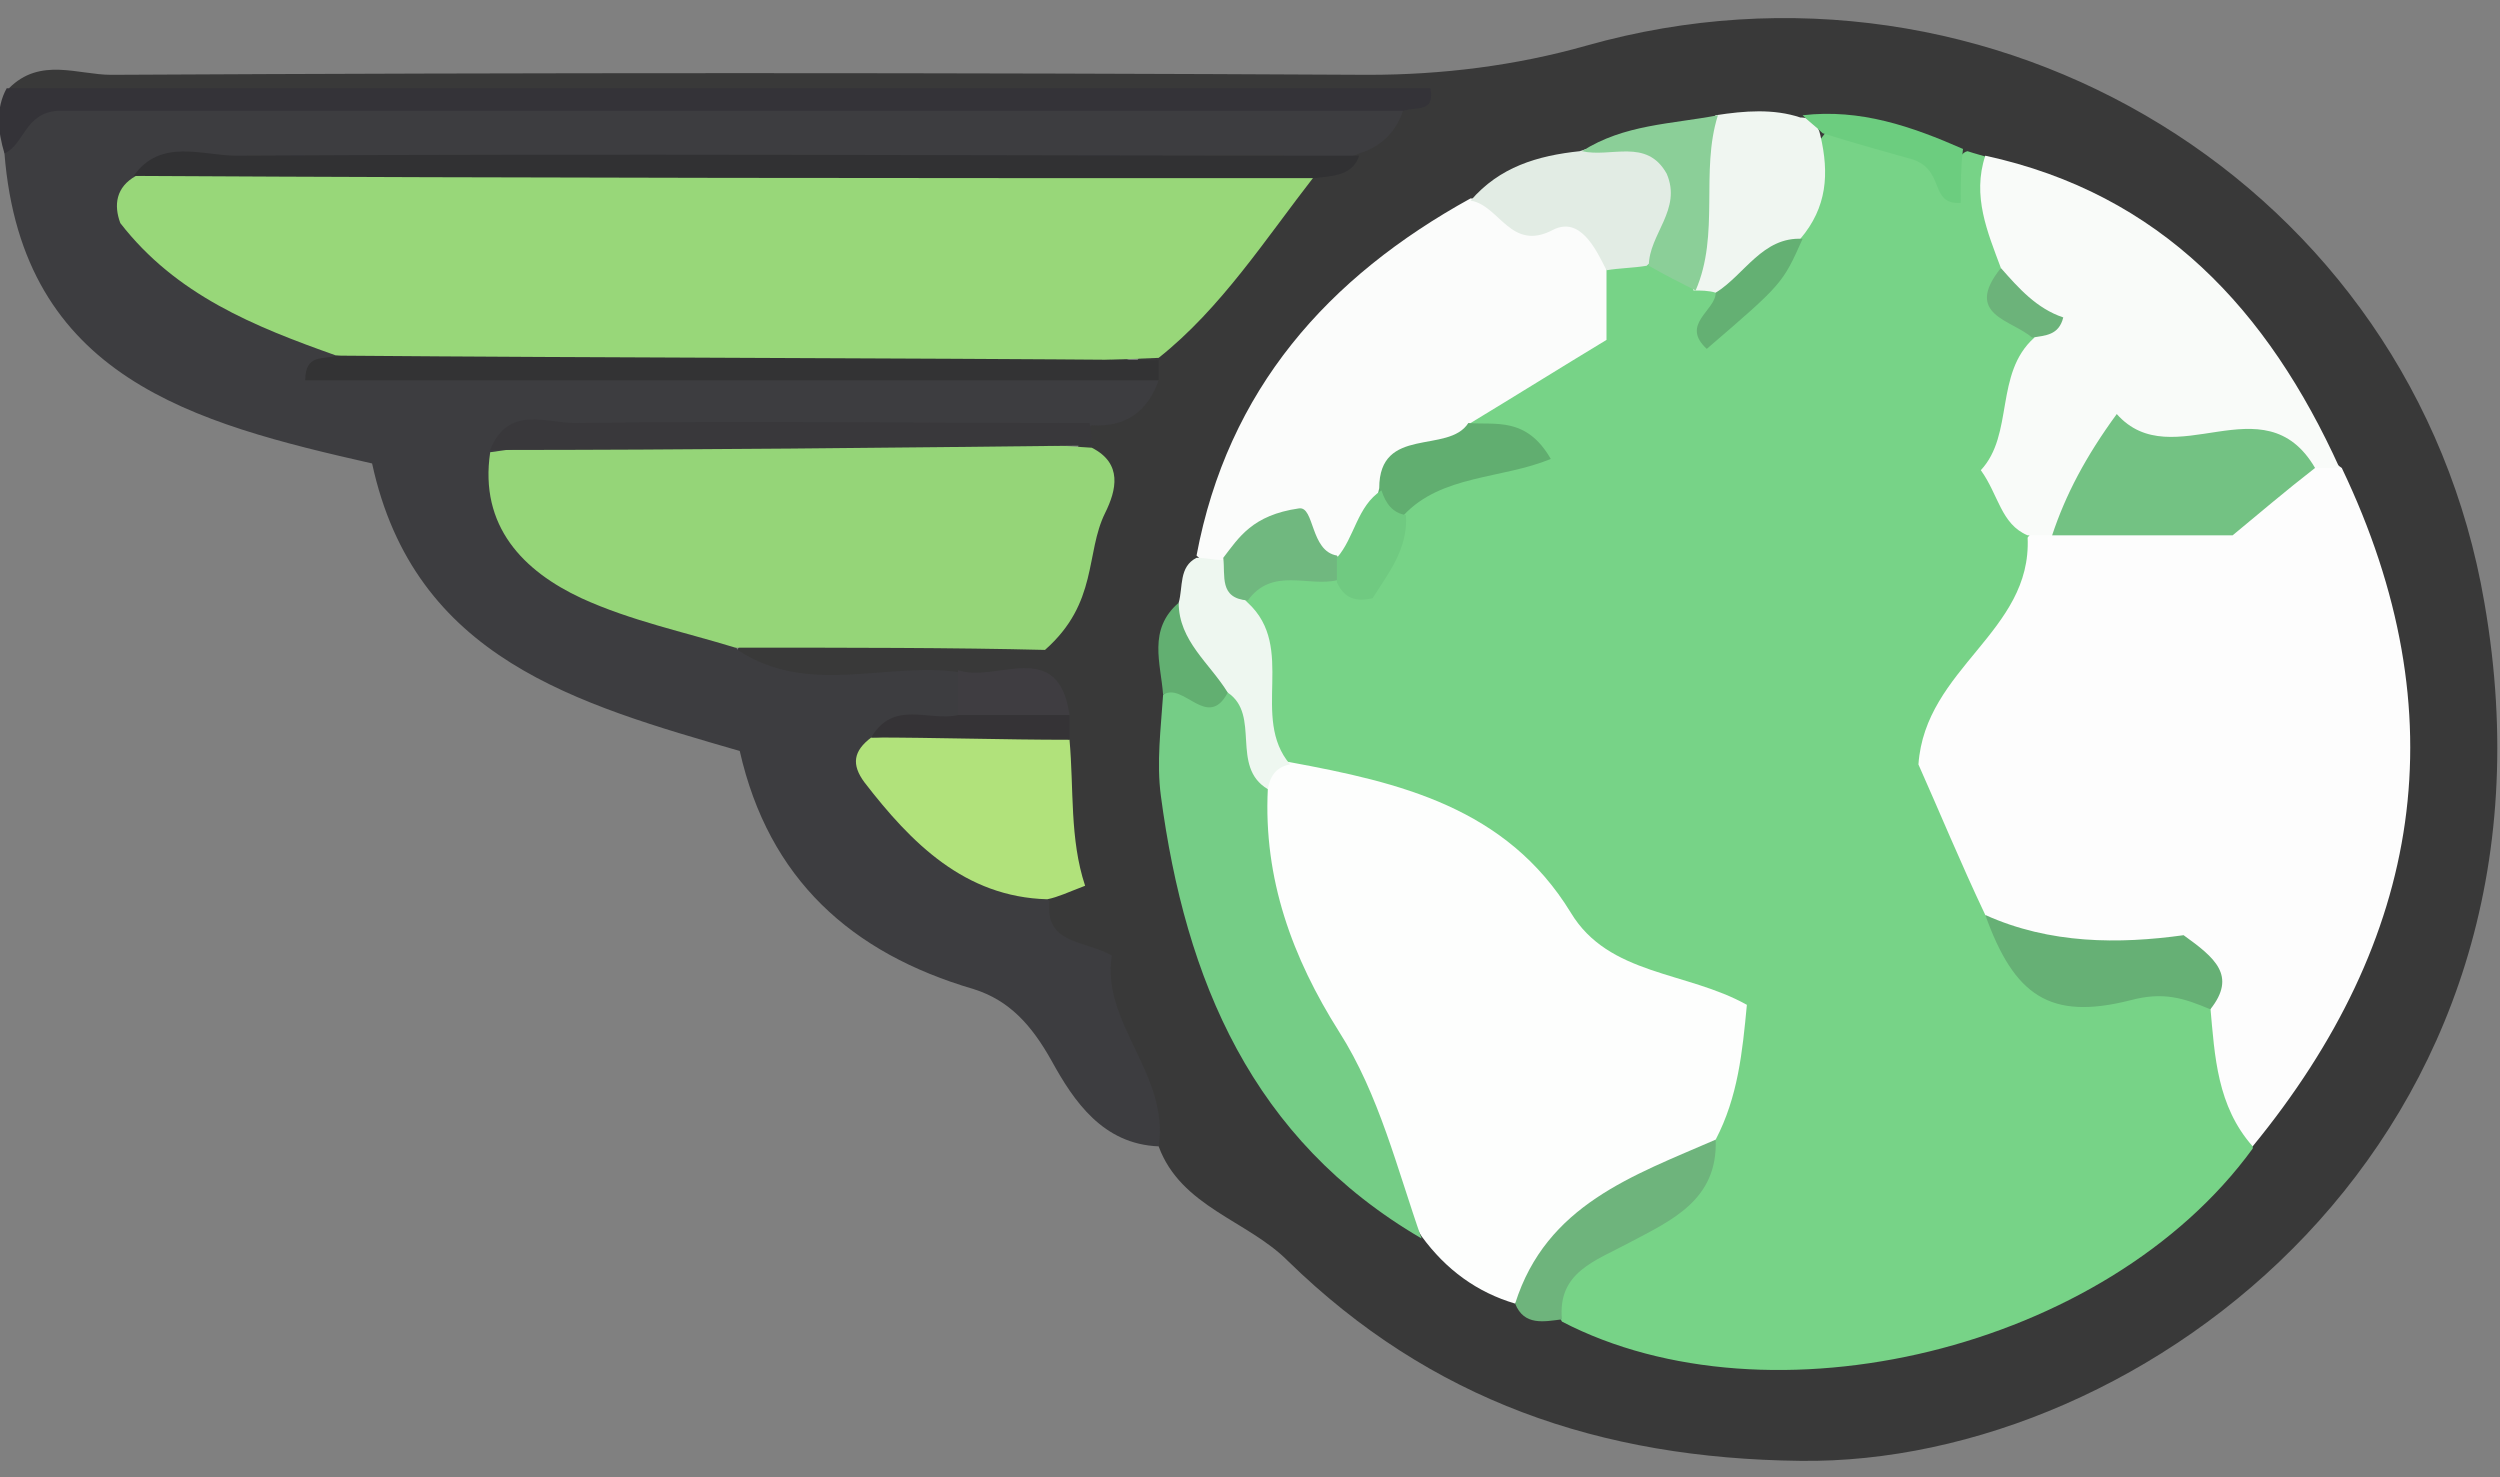<svg width="88" height="52" viewBox="0 0 88 52" fill="none" xmlns="http://www.w3.org/2000/svg">
<rect x="0" y="0" width="88" height="52" fill="#808080" stroke="none"/>
<g clip-path="url(#clip0)">
<path d="M0.314 3.108C1.412 2.001 2.745 2.634 3.921 2.634C18.666 2.555 33.412 2.555 48.157 2.634C50.745 2.634 53.333 2.317 55.843 1.606C70.118 -2.427 84.941 6.508 87.451 21.216C90.745 40.115 75.451 51.58 63.372 51.422C56.314 51.343 50.353 49.287 45.333 44.385C43.921 42.961 41.569 42.487 40.784 40.352C38.98 37.742 38.039 34.738 36.471 32.049C37.255 30.23 36.627 28.412 36.627 26.514C36.549 26.198 36.549 25.881 36.471 25.565C35.529 24.063 34.039 24.854 32.784 24.695C30.431 24.379 27.765 25.644 25.725 23.272C26.588 21.453 28.314 21.928 29.725 21.77C31.843 21.532 34.117 22.165 36.157 21.137C37.569 19.793 37.647 18.053 37.882 16.393C37.882 15.997 37.961 15.681 38.039 15.286C38.431 14.258 39.529 13.704 40 12.755C40.157 12.439 40.392 12.202 40.627 11.885C42.353 9.909 43.686 7.536 45.804 5.955C46.353 5.559 46.98 5.243 47.451 4.848C47.608 4.452 48.627 4.452 47.843 3.82C42.745 4.611 37.725 4.136 32.706 4.136C23.529 4.215 14.274 4.215 5.098 4.136C3.372 4.136 1.647 4.452 0.314 3.108Z" fill="#393939"/>
<path d="M40.784 13.388C40.392 14.495 39.608 15.048 38.431 14.969C37.02 16.234 35.294 15.997 33.647 16.076C28.941 16.234 24.157 15.602 19.451 16.393C17.569 18.607 19.765 19.239 20.941 20.267C22.431 21.532 24.863 20.821 25.961 22.877C28.471 24.537 31.216 23.272 33.804 23.667C34.196 24.063 34.274 24.616 34.117 25.091C33.569 26.04 32.314 25.881 31.765 26.751C32.078 29.914 35.529 29.756 36.941 31.733C36.784 33.235 38.117 33.077 39.137 33.631C38.745 36.003 41.176 37.822 40.784 40.352C38.823 40.273 37.804 38.77 37.02 37.347C36.314 36.082 35.529 35.212 34.274 34.817C29.961 33.552 27.059 30.942 26.039 26.435C20.314 24.774 14.588 23.193 13.098 16.314C6.823 14.89 0.784 13.309 0.157 5.401C0.392 4.057 1.098 3.425 2.588 3.425C18.117 3.583 33.569 3.187 49.098 3.662C49.255 3.662 49.333 3.741 49.412 3.82C49.176 4.611 48.627 5.164 47.843 5.401C45.647 6.35 43.372 6.508 41.02 6.508C29.569 6.587 18.117 6.35 6.745 6.746C4.784 7.853 6.431 8.485 7.137 9.197C8.627 10.62 10.98 10.62 12.392 12.202C20.157 12.439 27.843 12.202 35.608 12.281C37.412 12.281 39.294 11.964 40.784 13.388Z" fill="#3D3D40"/>
<path d="M49.412 3.899C33.569 3.899 17.647 3.899 2.039 3.899C0.863 3.978 0.863 5.085 0.157 5.401C-0.079 4.611 -0.157 3.82 0.235 3.108C16.941 3.108 33.647 3.108 50.353 3.108C50.51 3.978 49.882 3.741 49.412 3.899Z" fill="#343338"/>
<path d="M79.294 40.431C74.118 47.548 62.275 50.315 54.98 46.52C53.882 44.622 55.451 43.989 56.549 43.199C57.804 42.329 59.216 41.617 59.608 39.956C59.922 38.849 60.471 37.822 60.157 36.24C54.902 33.71 51.216 28.491 45.098 26.988C43.529 25.407 43.686 23.272 43.608 21.295C44 19.793 45.176 19.714 46.353 19.714C48 20.03 48.392 18.765 48.941 17.658C49.647 16.472 51.059 16.393 52.078 15.76C52.157 15.286 51.765 15.127 51.608 14.811C52.549 12.439 55.529 11.885 56.235 9.355C56.627 8.96 57.176 8.801 57.725 8.722C58.431 8.722 59.137 8.96 59.765 9.276C60.078 9.434 60.314 9.592 60.549 9.829C62.431 10.541 62.431 8.801 62.98 7.932C63.451 6.825 63.451 5.48 64.392 4.531C65.725 5.085 67.529 4.373 68.627 6.034C68.784 6.271 68.863 5.401 69.255 5.322C69.49 5.401 69.804 5.48 70.039 5.559C70.902 6.508 71.059 7.694 71.216 8.881C71.059 10.067 71.765 11.095 71.921 12.281C71.686 14.574 70.98 16.867 72.078 19.16C72.235 20.267 72 21.374 71.294 22.086C68.157 25.328 68.863 28.649 70.823 32.049C71.529 34.026 73.02 34.501 74.823 34.342C76.157 34.184 77.412 34.263 78.275 35.528C78.902 37.031 79.451 38.612 79.294 40.431Z" fill="#77D387"/>
<path d="M69.882 32.207C69.019 30.389 68.235 28.491 67.529 26.909C67.765 23.509 71.529 22.244 71.372 18.923C71.608 18.607 71.921 18.369 72.314 18.211C75.372 17.895 78.51 17.816 81.333 16.076C81.725 16.076 82.118 16.234 82.431 16.472C86.588 25.17 85.255 33.077 79.294 40.352C78.039 38.929 77.961 37.189 77.804 35.449C77.412 33.631 76.078 33.868 74.745 33.947C72.863 34.105 70.98 34.026 69.882 32.207Z" fill="#FDFDFD"/>
<path d="M11.843 12.518C8.941 11.49 6.196 10.383 4.235 7.853C4 7.22 4.078 6.587 4.784 6.192C12.706 5.401 20.549 5.955 28.471 5.876C34.431 5.876 40.392 5.322 46.274 6.192C44.549 8.406 42.98 10.857 40.784 12.597C31.137 12.992 21.49 13.309 11.843 12.518Z" fill="#98D779"/>
<path d="M45.412 26.83C49.255 27.542 53.02 28.412 55.294 32.128C56.627 34.342 59.373 34.184 61.49 35.37C61.333 37.031 61.176 38.612 60.392 40.115C58.431 42.487 55.294 43.436 53.333 45.887C52 45.492 50.902 44.701 50.039 43.515C47.059 38.612 43.373 34.026 44.078 27.779C44.314 27.226 44.627 26.672 45.412 26.83Z" fill="#FDFEFD"/>
<path d="M25.882 22.797C24.078 22.244 22.196 21.849 20.47 21.058C18.431 20.109 16.863 18.528 17.255 15.918C24.314 14.89 31.372 15.286 38.431 15.76C39.529 16.314 39.294 17.262 38.902 18.053C38.196 19.476 38.666 21.216 36.784 22.877C33.647 22.797 29.725 22.797 25.882 22.797Z" fill="#95D578"/>
<path d="M56.549 9.513C56.549 10.304 56.549 11.016 56.549 11.964C54.98 12.913 53.333 13.941 51.765 14.89C51.529 16.551 49.49 16.155 48.941 17.5C48.471 18.448 48.157 19.476 47.059 19.872C45.725 19.476 44.392 19.081 43.059 19.951C42.667 19.951 42.353 19.793 42.118 19.555C43.216 13.704 46.745 9.75 51.765 6.983C53.647 7.22 56.157 6.271 56.549 9.513Z" fill="#FBFCFB"/>
<path d="M72.235 18.844C71.921 18.844 71.686 18.844 71.372 18.844C70.431 18.448 70.353 17.421 69.725 16.551C70.902 15.286 70.196 13.15 71.608 11.885C71.765 10.778 70.118 10.62 70.431 9.434C69.961 8.169 69.412 6.904 69.882 5.48C76.078 6.825 79.843 10.936 82.353 16.472C82.039 16.472 81.725 16.472 81.49 16.472C79.372 15.997 77.255 16.234 75.137 16.392C73.961 17.025 73.412 18.29 72.235 18.844Z" fill="#F9FBF9"/>
<path d="M44.627 27.779C44.471 30.942 45.49 33.71 47.137 36.319C48.549 38.533 49.176 41.143 50.039 43.594C44.078 40.115 41.725 34.5 40.863 28.016C40.706 26.83 40.863 25.644 40.941 24.458C41.804 23.588 42.823 24.458 43.765 24.221C44.863 25.249 44.157 26.672 44.627 27.779Z" fill="#75CD86"/>
<path d="M36.863 31.654C33.961 31.575 32.078 29.677 30.431 27.542C29.961 26.909 30.039 26.435 30.667 25.96C33.02 25.96 35.373 24.142 37.647 26.04C37.804 27.779 37.647 29.519 38.196 31.179C37.569 31.417 37.255 31.575 36.863 31.654Z" fill="#B1E27B"/>
<path d="M46.274 6.271C32.392 6.271 18.588 6.271 4.706 6.192C5.647 4.848 7.137 5.48 8.314 5.48C21.49 5.401 34.667 5.48 47.843 5.48C47.608 6.192 46.902 6.192 46.274 6.271Z" fill="#313133"/>
<path d="M11.843 12.518C21.49 12.597 31.137 12.597 40.784 12.676C40.784 12.913 40.784 13.15 40.784 13.388C30.745 13.388 20.784 13.388 10.745 13.388C10.745 12.439 11.372 12.676 11.843 12.518Z" fill="#333334"/>
<path d="M60.392 10.304C60.157 10.225 59.843 10.225 59.608 10.225C59.216 8.09 58.431 5.876 60.392 4.057C61.412 3.899 62.431 3.82 63.373 4.136C63.765 4.136 64 4.373 64.078 4.769C64.392 6.113 64.314 7.299 63.373 8.406C62.745 9.434 61.882 10.383 60.392 10.304Z" fill="#F0F6F1"/>
<path d="M56.549 9.513C56.157 8.722 55.608 7.615 54.667 8.09C53.176 8.881 52.784 7.22 51.765 7.062C52.784 5.876 54.118 5.48 55.608 5.322C56.706 4.927 57.804 5.006 58.745 5.322C60 7.141 59.137 8.327 57.961 9.355C57.49 9.434 57.02 9.434 56.549 9.513Z" fill="#E2ECE4"/>
<path d="M38.431 15.681C31.372 15.76 24.314 15.839 17.255 15.839C17.882 14.258 19.216 14.89 20.235 14.89C26.274 14.811 32.314 14.89 38.353 14.89C38.431 15.207 38.431 15.444 38.431 15.681Z" fill="#39383B"/>
<path d="M53.333 45.887C54.431 42.408 57.49 41.38 60.392 40.115C60.471 42.25 58.824 42.961 57.333 43.752C56.157 44.385 54.824 44.78 54.98 46.441C54.353 46.52 53.647 46.678 53.333 45.887Z" fill="#6EB47C"/>
<path d="M44.627 27.779C43.294 26.988 44.392 25.17 43.216 24.379C41.882 23.747 40.784 23.035 41.49 21.216C41.647 20.663 41.49 19.951 42.118 19.635C42.431 19.635 42.745 19.714 43.059 19.714C43.765 19.951 43.451 20.821 43.922 21.216C45.647 22.798 44 25.249 45.412 26.909C44.941 26.988 44.706 27.305 44.627 27.779Z" fill="#EEF7F0"/>
<path d="M58.039 9.355C58.039 8.248 59.216 7.378 58.667 6.113C57.961 4.848 56.706 5.559 55.686 5.322C57.176 4.373 58.824 4.373 60.471 4.057C59.843 6.034 60.549 8.248 59.686 10.225C59.059 9.908 58.588 9.671 58.039 9.355Z" fill="#8BCF98"/>
<path d="M64.157 4.69C63.921 4.452 63.686 4.294 63.451 4.057C65.49 3.82 67.294 4.452 69.098 5.243C69.019 5.876 69.019 6.508 69.019 7.141C67.843 7.22 68.549 5.876 67.137 5.559C66.588 5.401 65.412 5.085 64.157 4.69Z" fill="#6CCD7F"/>
<path d="M33.725 25.17C33.725 24.616 33.725 24.142 33.725 23.588C35.059 24.063 37.255 22.402 37.647 25.17C36.392 25.802 35.059 25.802 33.725 25.17Z" fill="#3F3D41"/>
<path d="M33.725 25.17C35.059 25.17 36.314 25.17 37.647 25.17C37.647 25.486 37.647 25.723 37.647 26.04C35.294 26.04 32.941 25.96 30.667 25.96C31.451 24.616 32.706 25.407 33.725 25.17Z" fill="#353336"/>
<path d="M41.49 21.216C41.49 22.56 42.588 23.351 43.216 24.379C42.51 25.723 41.647 23.984 40.941 24.458C40.863 23.351 40.392 22.165 41.49 21.216Z" fill="#62AF71"/>
<path d="M69.882 32.207C72.157 33.235 74.588 33.235 76.863 32.919C77.961 33.71 78.745 34.342 77.804 35.528C76.863 35.133 76.157 34.896 74.98 35.212C72.157 35.924 70.902 35.054 69.882 32.207Z" fill="#66B075"/>
<path d="M48.549 17.183C48.549 14.969 50.98 15.997 51.686 14.89C52.627 14.969 53.725 14.653 54.588 16.155C52.863 16.867 50.745 16.709 49.412 18.132C48.706 18.29 48.314 18.053 48.549 17.183Z" fill="#61AE70"/>
<path d="M43.922 21.137C42.902 21.058 43.137 20.267 43.059 19.635C43.608 18.923 44.078 18.132 45.725 17.895C46.274 17.816 46.117 19.397 47.059 19.555C47.294 19.872 47.294 20.109 47.059 20.425C46.039 20.663 44.784 19.951 43.922 21.137Z" fill="#70B87F"/>
<path d="M47.059 20.504C47.059 20.188 47.059 19.872 47.059 19.634C47.686 18.923 47.765 17.816 48.627 17.262C48.784 17.737 49.02 18.053 49.49 18.132C49.569 19.318 48.863 20.188 48.314 21.058C47.608 21.216 47.294 20.979 47.059 20.504Z" fill="#70CA81"/>
<path d="M60.392 10.304C61.412 9.671 62.039 8.327 63.451 8.406C62.745 9.988 62.745 9.988 60.078 12.281C59.137 11.411 60.392 10.936 60.392 10.304Z" fill="#64B073"/>
<path d="M70.431 9.434C71.059 10.146 71.686 10.857 72.627 11.174C72.471 11.806 72 11.806 71.529 11.885C70.823 11.253 69.098 11.095 70.431 9.434Z" fill="#6CB37A"/>
<path d="M72.235 18.844C72.706 17.421 73.412 16.076 74.51 14.574C76.471 16.788 79.686 13.388 81.49 16.472C80.471 17.262 79.451 18.132 78.588 18.844C76.392 18.844 74.274 18.844 72.235 18.844Z" fill="#73C283"/>
</g>
<defs>
<clipPath id="clip0">
<rect width="88" height="50.844" fill="white" transform="translate(0 0.578)"/>
</clipPath>
</defs>
</svg>
